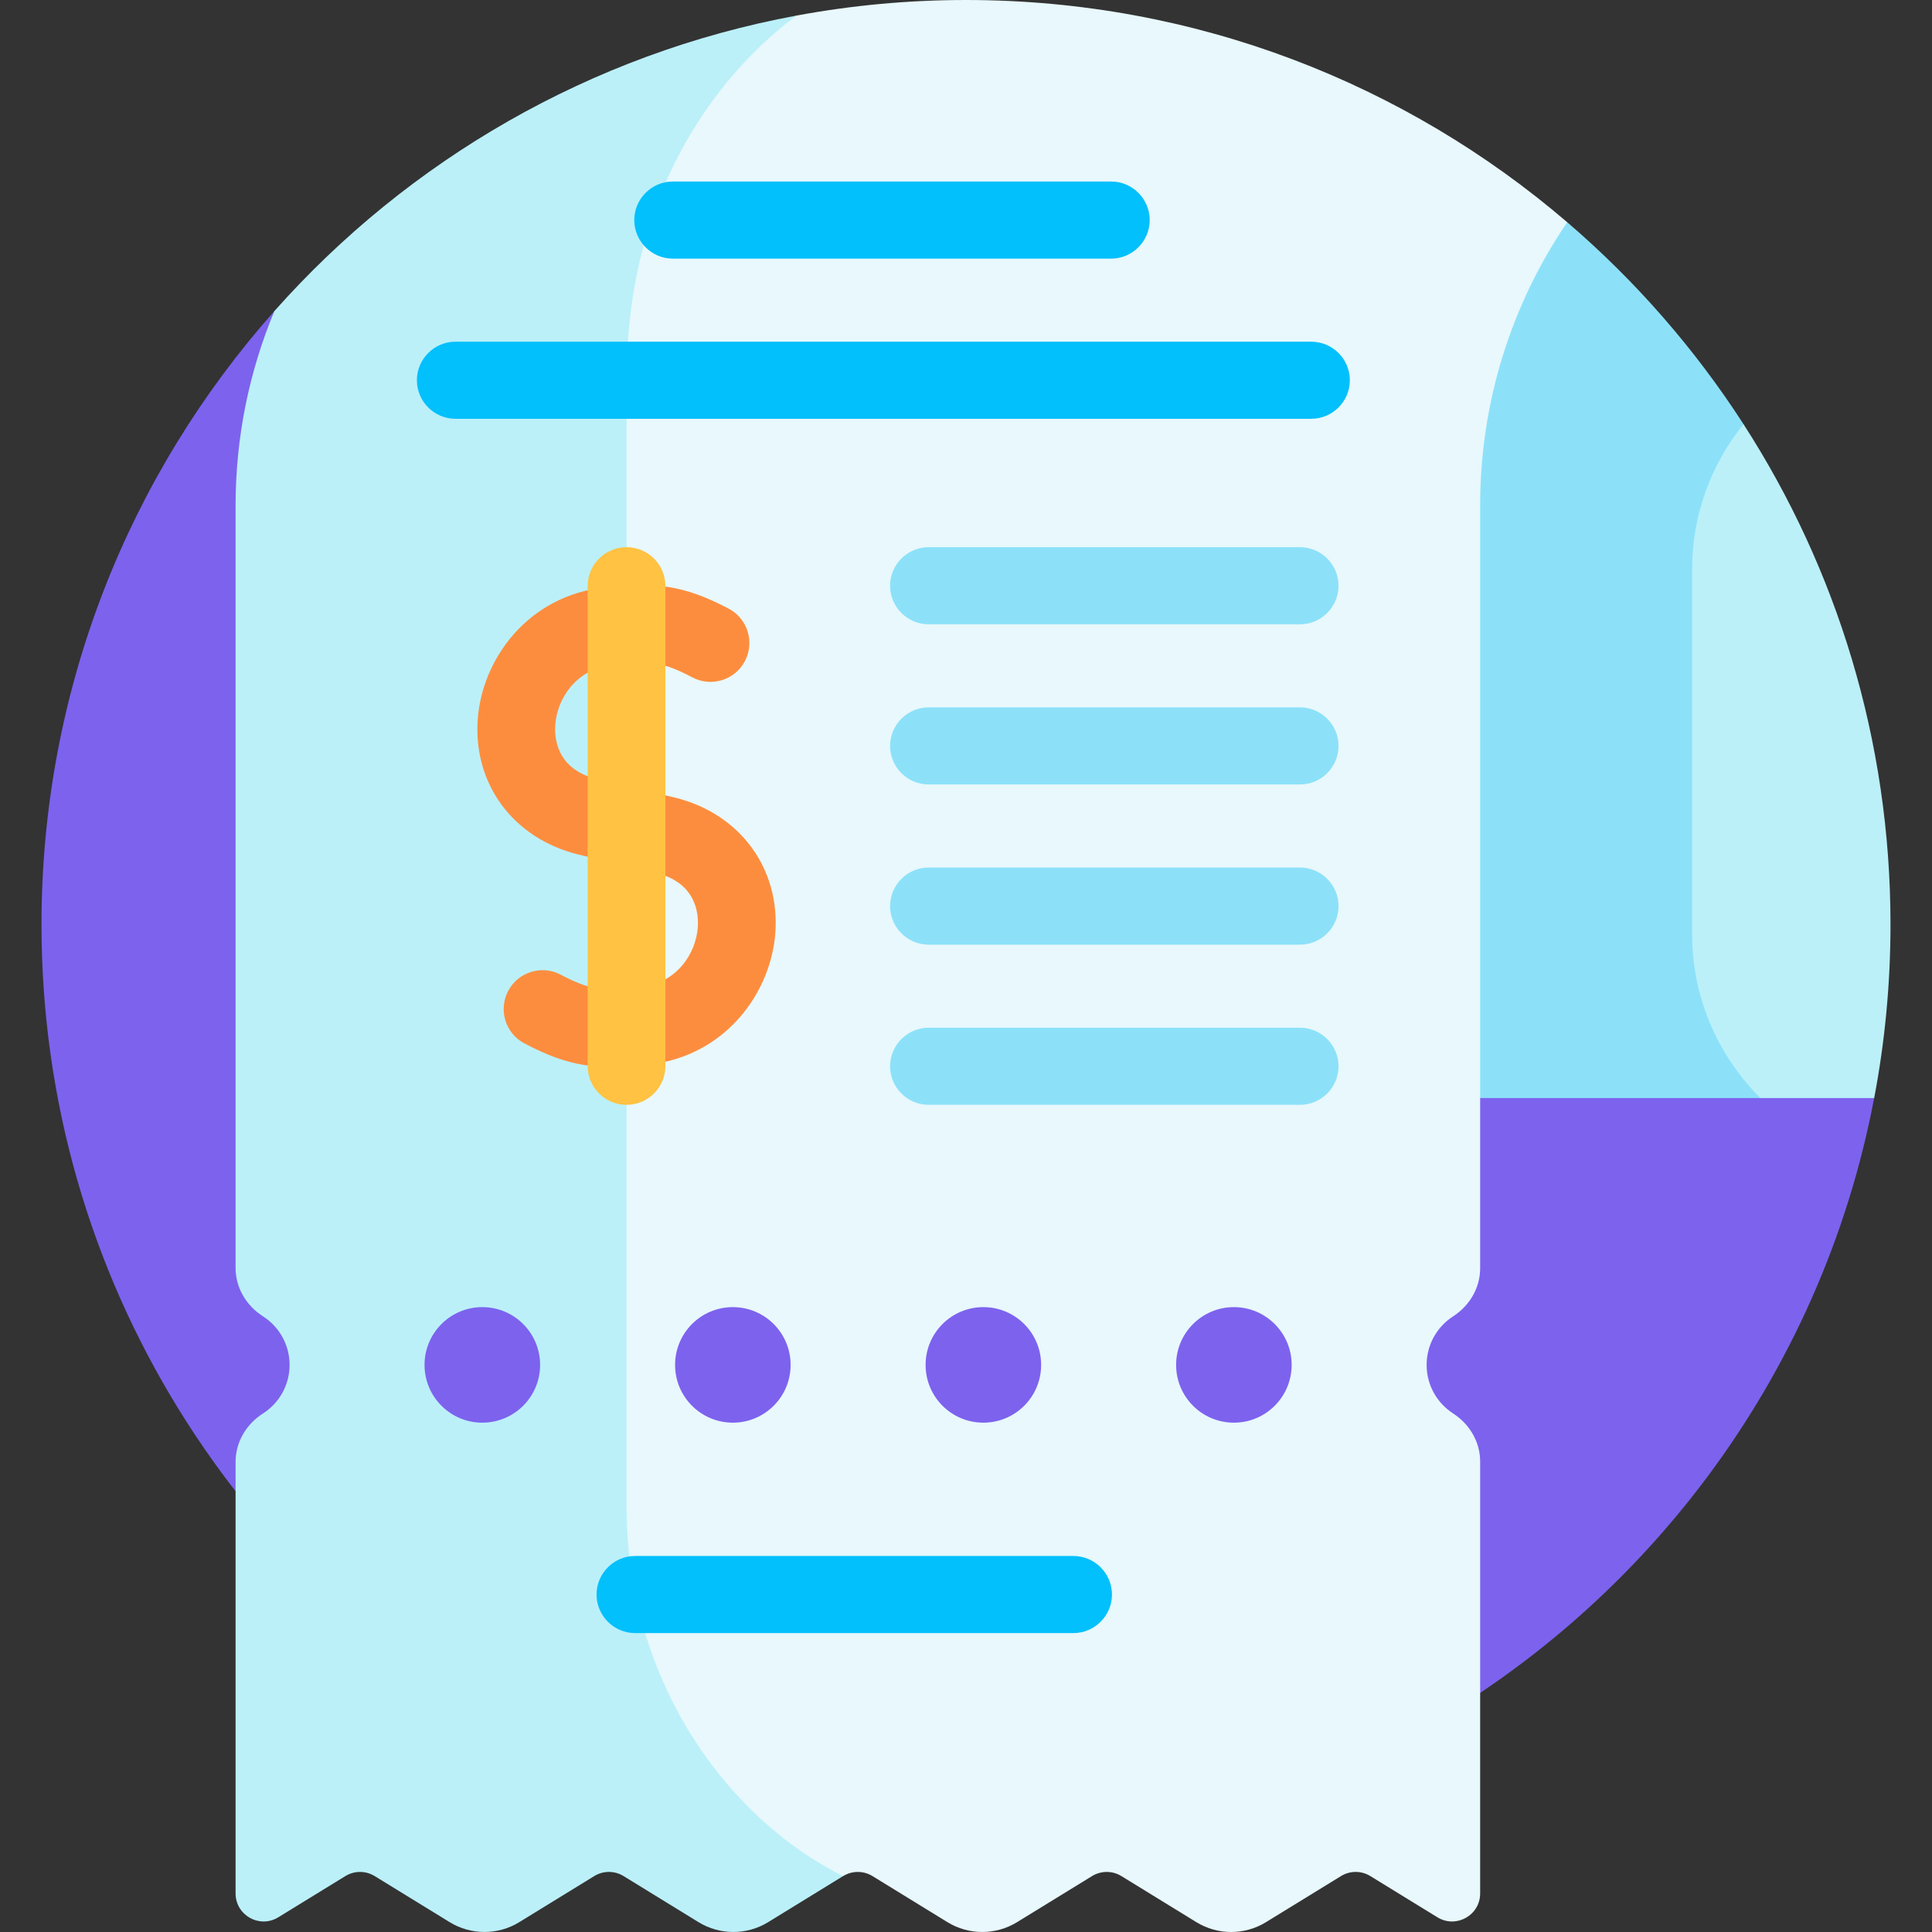<svg width="81" height="81" viewBox="0 0 81 81" fill="none" xmlns="http://www.w3.org/2000/svg">
<rect x="0" y="0" width="81" height="81" fill="#333333" stroke="none"/>
<g clip-path="url(#clip0_2003_4395)">
<path d="M22.411 73.046H58.592C68.826 67.633 76.346 57.772 78.575 46.036L78.574 46.035L52.897 13.042H11.504C5.43 19.885 1.74 28.891 1.74 38.76C1.74 53.633 10.118 66.547 22.411 73.046Z" fill="#7D62EE"/>
<path d="M27.387 58.239L33.399 0.652C24.752 2.254 17.112 6.724 11.504 13.042C10.456 15.553 9.877 18.308 9.877 21.199V53.161C9.877 53.992 10.326 54.739 11.025 55.187C11.696 55.617 12.141 56.368 12.141 57.224C12.141 58.081 11.696 58.832 11.025 59.261C10.326 59.71 9.877 60.457 9.877 61.287V79.382C9.877 80.301 10.885 80.865 11.668 80.383L14.479 78.656C14.856 78.424 15.333 78.424 15.71 78.656L18.851 80.586C19.747 81.137 20.876 81.137 21.771 80.587L24.913 78.656C25.29 78.423 25.767 78.423 26.144 78.656L29.286 80.587C30.181 81.137 31.31 81.137 32.206 80.587L35.348 78.655L27.387 58.239ZM20.222 59.646C18.884 59.646 17.799 58.562 17.799 57.224C17.799 55.886 18.884 54.802 20.222 54.802C21.559 54.802 22.644 55.886 22.644 57.224C22.644 58.562 21.559 59.646 20.222 59.646Z" fill="#BBF0F9"/>
<path d="M73.097 17.783C71.053 14.615 68.561 11.764 65.709 9.319C65.709 9.319 54.502 14.263 54.502 24.274C54.502 34.285 62.056 46.037 62.056 46.037H73.805L75.995 32.731L73.097 17.783Z" fill="#8CE1F9"/>
<path d="M40.5 -0C38.074 -0 35.701 0.225 33.399 0.652C31.235 2.247 26.268 6.895 26.268 15.942V63.153C26.268 67.654 27.901 72.032 30.964 75.33C32.145 76.601 33.591 77.778 35.348 78.656C35.726 78.424 36.202 78.424 36.58 78.656L39.722 80.587C40.617 81.137 41.746 81.137 42.642 80.587L45.784 78.656C46.162 78.424 46.638 78.424 47.016 78.656L50.158 80.587C51.054 81.138 52.182 81.138 53.078 80.587L56.221 78.656C56.599 78.423 57.075 78.423 57.453 78.656L60.264 80.383C61.048 80.865 62.056 80.301 62.056 79.382V61.275C62.056 60.449 61.611 59.705 60.918 59.256C60.252 58.825 59.812 58.077 59.812 57.224C59.812 56.372 60.252 55.623 60.918 55.192C61.611 54.744 62.056 53.999 62.056 53.173V21.199C62.056 16.796 63.402 12.706 65.706 9.317C58.929 3.509 50.125 -0 40.5 -0ZM30.725 59.646C29.387 59.646 28.303 58.562 28.303 57.224C28.303 55.886 29.387 54.802 30.725 54.802C32.063 54.802 33.147 55.886 33.147 57.224C33.147 58.562 32.062 59.646 30.725 59.646ZM41.228 59.646C39.89 59.646 38.806 58.562 38.806 57.224C38.806 55.886 39.89 54.802 41.228 54.802C42.566 54.802 43.65 55.886 43.65 57.224C43.65 58.562 42.566 59.646 41.228 59.646ZM51.731 59.646C50.393 59.646 49.309 58.562 49.309 57.224C49.309 55.886 50.393 54.802 51.731 54.802C53.069 54.802 54.153 55.886 54.153 57.224C54.153 58.562 53.069 59.646 51.731 59.646Z" fill="#E8F8FC"/>
<path d="M56.119 24.558C56.119 23.669 55.392 22.941 54.503 22.941H38.933C38.044 22.941 37.317 23.669 37.317 24.558C37.317 25.447 38.044 26.174 38.933 26.174H54.503C55.392 26.174 56.119 25.447 56.119 24.558Z" fill="#8CE1F9"/>
<path d="M56.593 15.942C56.593 15.053 55.866 14.326 54.977 14.326H19.094C18.205 14.326 17.478 15.053 17.478 15.942C17.478 16.831 18.205 17.558 19.094 17.558H54.977C55.865 17.558 56.593 16.831 56.593 15.942Z" fill="#02C0FC"/>
<path d="M48.202 9.227C48.202 8.338 47.475 7.61 46.586 7.61H28.208C27.319 7.61 26.592 8.338 26.592 9.227C26.592 10.116 27.319 10.843 28.208 10.843H46.586C47.474 10.843 48.202 10.116 48.202 9.227Z" fill="#02C0FC"/>
<path d="M56.119 31.273C56.119 30.384 55.392 29.657 54.503 29.657H38.933C38.044 29.657 37.317 30.384 37.317 31.273C37.317 32.162 38.044 32.889 38.933 32.889H54.503C55.392 32.889 56.119 32.162 56.119 31.273Z" fill="#8CE1F9"/>
<path d="M56.119 37.989C56.119 37.1 55.392 36.372 54.503 36.372H38.933C38.044 36.372 37.317 37.1 37.317 37.989C37.317 38.878 38.044 39.605 38.933 39.605H54.503C55.392 39.605 56.119 38.878 56.119 37.989Z" fill="#8CE1F9"/>
<path d="M56.119 44.704C56.119 43.815 55.392 43.088 54.503 43.088H38.933C38.044 43.088 37.317 43.815 37.317 44.704C37.317 45.593 38.044 46.32 38.933 46.32H54.503C55.392 46.32 56.119 45.593 56.119 44.704Z" fill="#8CE1F9"/>
<path d="M21.989 43.747C21.192 43.328 20.886 42.343 21.305 41.546C21.724 40.75 22.709 40.444 23.505 40.862C24.768 41.526 25.258 41.556 26.805 41.398C28.377 41.237 29.177 39.977 29.256 38.875C29.295 38.332 29.205 37.024 27.538 36.609L24.227 35.821C21.515 35.145 19.835 32.87 20.029 30.156C20.207 27.662 22.109 24.959 25.399 24.623C27.435 24.414 28.6 24.493 30.547 25.516C31.344 25.935 31.65 26.92 31.231 27.717C30.812 28.514 29.827 28.819 29.03 28.401C27.768 27.737 27.278 27.706 25.731 27.865C24.159 28.026 23.358 29.286 23.28 30.388C23.241 30.931 23.331 32.239 24.998 32.655L28.309 33.442C31.02 34.118 32.7 36.393 32.507 39.107C32.329 41.602 30.427 44.304 27.136 44.64C25.061 44.853 23.909 44.757 21.989 43.747Z" fill="#FD8D3E"/>
<path d="M26.268 46.321C25.368 46.321 24.638 45.591 24.638 44.691V24.571C24.638 23.671 25.368 22.941 26.268 22.941C27.168 22.941 27.897 23.671 27.897 24.571V44.691C27.898 45.591 27.168 46.321 26.268 46.321Z" fill="#FFC242"/>
<path d="M46.62 66.851C46.62 65.962 45.893 65.235 45.004 65.235H26.626C25.737 65.235 25.01 65.963 25.01 66.851C25.01 67.74 25.737 68.468 26.626 68.468H45.004C45.892 68.468 46.62 67.74 46.62 66.851Z" fill="#02C0FC"/>
<path d="M70.941 23.871V39.158C70.941 41.837 72.038 44.273 73.806 46.037H78.576C79.024 43.68 79.26 41.248 79.26 38.76C79.26 31.03 76.997 23.829 73.097 17.783C71.751 19.453 70.941 21.572 70.941 23.871Z" fill="#BBF0F9"/>
</g>
<defs>
<clipPath id="clip0_2003_4395">
<rect width="81" height="81" fill="white"/>
</clipPath>
</defs>
</svg>

